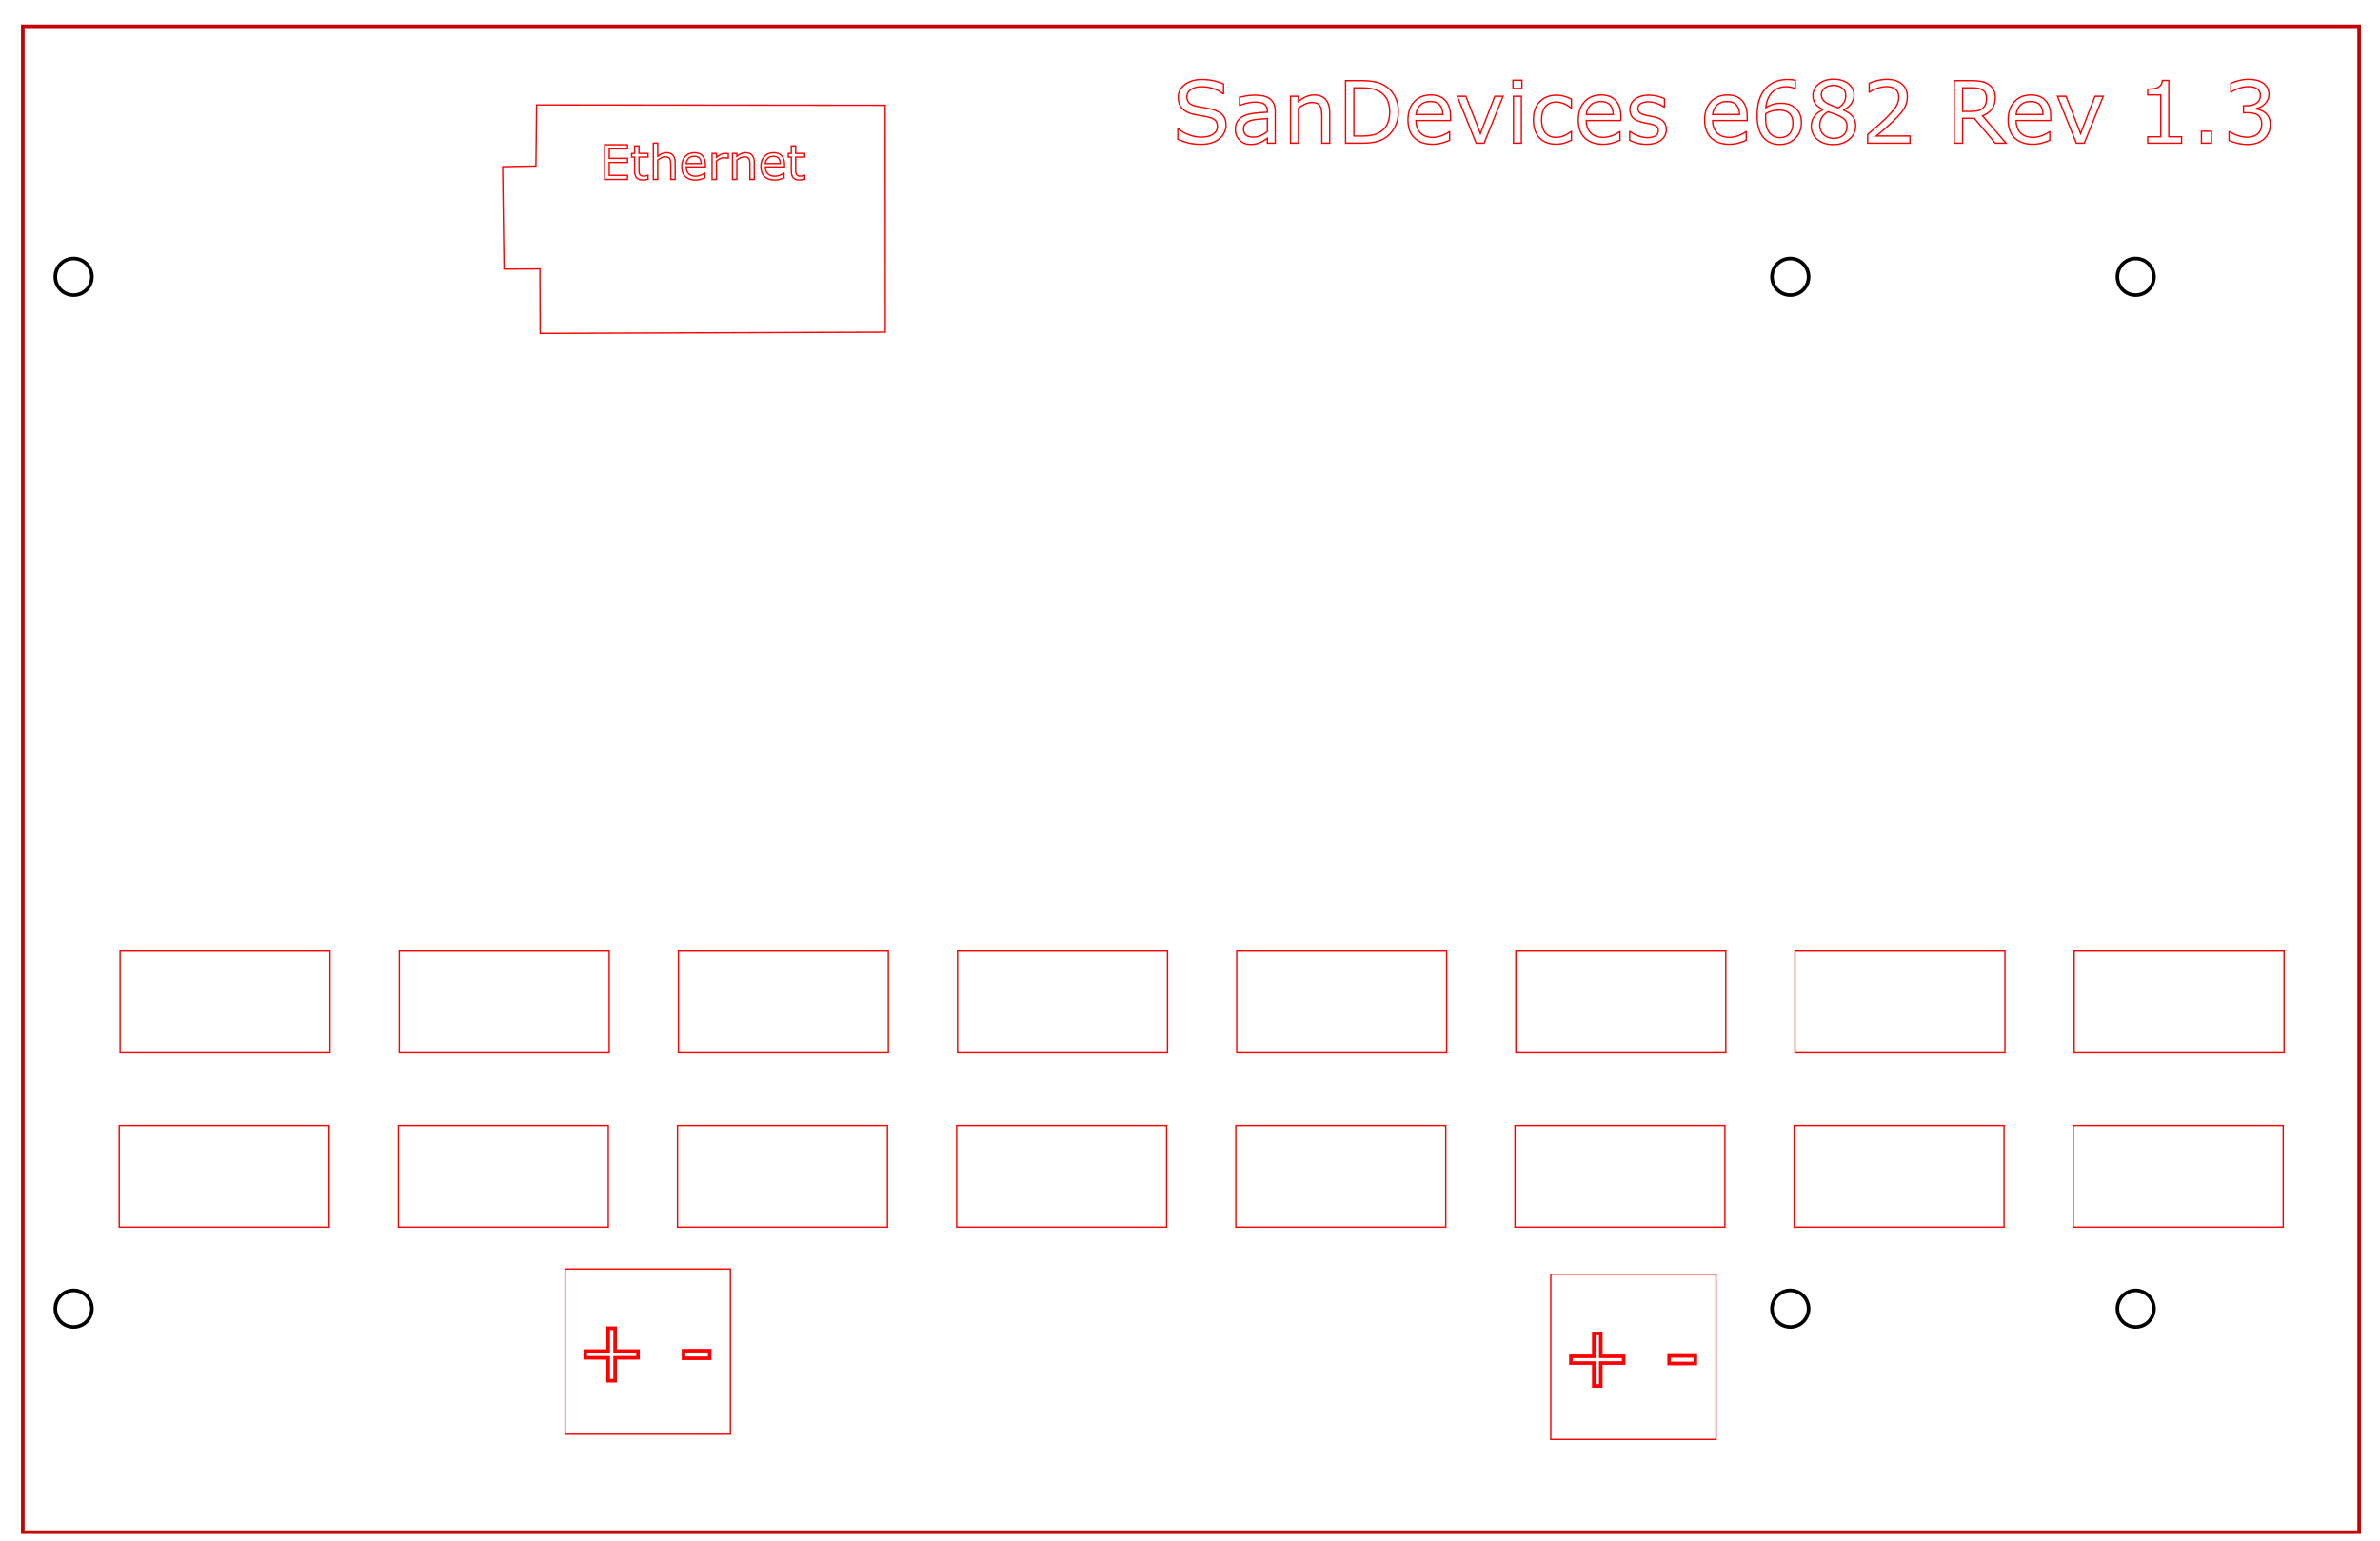 <?xml version="1.0" encoding="UTF-8" standalone="no"?>
<!-- Created with Inkscape (http://www.inkscape.org/) -->

<svg
   xmlns:dc="http://purl.org/dc/elements/1.1/"
   xmlns:cc="http://creativecommons.org/ns#"
   xmlns:rdf="http://www.w3.org/1999/02/22-rdf-syntax-ns#"
   xmlns:svg="http://www.w3.org/2000/svg"
   xmlns="http://www.w3.org/2000/svg"
   xmlns:sodipodi="http://sodipodi.sourceforge.net/DTD/sodipodi-0.dtd"
   xmlns:inkscape="http://www.inkscape.org/namespaces/inkscape"
   width="176mm"
   height="114mm"
   viewBox="0 0 176 114"
   version="1.1"
   id="svg10875"
   inkscape:version="0.92.1 r15371"
   sodipodi:docname="sandevice_e682_r1_3.svg">
  <defs
     id="defs10869">
    <marker
       style="overflow:visible"
       refY="0"
       refX="0"
       orient="auto"
       id="DistanceX">
      <path
         id="path11422"
         style="stroke:#000000;stroke-width:0.5"
         d="M 3,-3 -3,3 M 0,-5 V 5"
         inkscape:connector-curvature="0" />
    </marker>
    <pattern
       y="0"
       x="0"
       width="8"
       patternUnits="userSpaceOnUse"
       id="Hatch"
       height="8">
      <path
         id="path11425"
         stroke-width="0.25"
         stroke="#000000"
         linecap="square"
         d="M8 4 l-4,4" />
      <path
         id="path11427"
         stroke-width="0.25"
         stroke="#000000"
         linecap="square"
         d="M6 2 l-4,4" />
      <path
         id="path11429"
         stroke-width="0.25"
         stroke="#000000"
         linecap="square"
         d="M4 0 l-4,4" />
    </pattern>
    <symbol
       id="*MODEL_SPACE" />
    <symbol
       id="*PAPER_SPACE" />
    <marker
       style="overflow:visible"
       refY="0.0"
       refX="0.0"
       orient="auto"
       id="DistanceX-2">
      <path
         id="path7502"
         style="stroke:#000000; stroke-width:0.5"
         d="M 3,-3 L -3,3 M 0,-5 L  0,5" />
    </marker>
    <pattern
       y="0"
       x="0"
       width="8"
       patternUnits="userSpaceOnUse"
       id="Hatch-1"
       height="8">
      <path
         id="path7505"
         stroke-width="0.25"
         stroke="#000000"
         linecap="square"
         d="M8 4 l-4,4" />
      <path
         id="path7507"
         stroke-width="0.25"
         stroke="#000000"
         linecap="square"
         d="M6 2 l-4,4" />
      <path
         id="path7509"
         stroke-width="0.25"
         stroke="#000000"
         linecap="square"
         d="M4 0 l-4,4" />
    </pattern>
    <symbol
       id="*MODEL_SPACE-3" />
    <symbol
       id="*PAPER_SPACE-7" />
    <marker
       style="overflow:visible"
       refY="0.0"
       refX="0.0"
       orient="auto"
       id="DistanceX-8">
      <path
         id="path4576"
         style="stroke:#000000; stroke-width:0.5"
         d="M 3,-3 L -3,3 M 0,-5 L  0,5" />
    </marker>
    <pattern
       y="0"
       x="0"
       width="8"
       patternUnits="userSpaceOnUse"
       id="Hatch-6"
       height="8">
      <path
         id="path4579"
         stroke-width="0.25"
         stroke="#000000"
         linecap="square"
         d="M8 4 l-4,4" />
      <path
         id="path4581"
         stroke-width="0.25"
         stroke="#000000"
         linecap="square"
         d="M6 2 l-4,4" />
      <path
         id="path4583"
         stroke-width="0.25"
         stroke="#000000"
         linecap="square"
         d="M4 0 l-4,4" />
    </pattern>
    <symbol
       id="*MODEL_SPACE-4" />
    <symbol
       id="*PAPER_SPACE-76" />
  </defs>
  <sodipodi:namedview
     id="base"
     pagecolor="#ffffff"
     bordercolor="#666666"
     borderopacity="1.0"
     inkscape:pageopacity="0.0"
     inkscape:pageshadow="2"
     inkscape:zoom="1.705365"
     inkscape:cx="347.96358"
     inkscape:cy="217.66557"
     inkscape:document-units="mm"
     inkscape:current-layer="g7530"
     showgrid="false"
     inkscape:measure-start="8.93776,54.8182"
     inkscape:measure-end="155.517,52.4348"
     inkscape:window-width="1920"
     inkscape:window-height="1017"
     inkscape:window-x="-8"
     inkscape:window-y="-8"
     inkscape:window-maximized="1" />
  <g
     inkscape:label="Layer 1"
     inkscape:groupmode="layer"
     id="layer1"
     transform="translate(0,-183)">
    <g
       id="g11450"
       inkscape:label="0"
       transform="matrix(0.265,0,0,0.265,2.486,-112.676)"
       style="stroke:#ff0000;stroke-opacity:1">
      <rect
         style="fill:none;fill-opacity:1;stroke:#ff0000;stroke-width:0.378;stroke-miterlimit:4;stroke-dasharray:none;stroke-dashoffset:0;stroke-opacity:1"
         id="rect11480"
         width="58.583"
         height="28.346"
         x="569.176"
         y="1429.935" />
      <rect
         style="fill:none;fill-opacity:1;stroke:#ff0000;stroke-width:0.378;stroke-miterlimit:4;stroke-dasharray:none;stroke-dashoffset:0;stroke-opacity:1"
         id="rect11480-7"
         width="58.583"
         height="28.346"
         x="23.884"
         y="1429.935" />
      <rect
         style="fill:none;fill-opacity:1;stroke:#ff0000;stroke-width:0.378;stroke-miterlimit:4;stroke-dasharray:none;stroke-dashoffset:0;stroke-opacity:1"
         id="rect11480-64"
         width="58.583"
         height="28.346"
         x="101.783"
         y="1429.935" />
      <rect
         style="fill:none;fill-opacity:1;stroke:#ff0000;stroke-width:0.378;stroke-miterlimit:4;stroke-dasharray:none;stroke-dashoffset:0;stroke-opacity:1"
         id="rect11480-31"
         width="58.583"
         height="28.346"
         x="491.277"
         y="1429.935" />
      <rect
         style="fill:none;fill-opacity:1;stroke:#ff0000;stroke-width:0.378;stroke-miterlimit:4;stroke-dasharray:none;stroke-dashoffset:0;stroke-opacity:1"
         id="rect11480-5"
         width="58.583"
         height="28.346"
         x="179.682"
         y="1429.935" />
      <rect
         style="fill:none;fill-opacity:1;stroke:#ff0000;stroke-width:0.378;stroke-miterlimit:4;stroke-dasharray:none;stroke-dashoffset:0;stroke-opacity:1"
         id="rect11480-54"
         width="58.583"
         height="28.346"
         x="257.581"
         y="1429.935" />
      <rect
         style="fill:none;fill-opacity:1;stroke:#ff0000;stroke-width:0.378;stroke-miterlimit:4;stroke-dasharray:none;stroke-dashoffset:0;stroke-opacity:1"
         id="rect11480-0"
         width="58.583"
         height="28.346"
         x="335.479"
         y="1429.935" />
      <rect
         style="fill:none;fill-opacity:1;stroke:#ff0000;stroke-width:0.378;stroke-miterlimit:4;stroke-dasharray:none;stroke-dashoffset:0;stroke-opacity:1"
         id="rect11480-04"
         width="58.583"
         height="28.346"
         x="413.378"
         y="1429.935" />
      <rect
         style="fill:none;fill-opacity:1;stroke:#ff0000;stroke-width:0.378;stroke-miterlimit:4;stroke-dasharray:none;stroke-dashoffset:0;stroke-opacity:1"
         id="rect11480-4"
         width="58.583"
         height="28.346"
         x="569.425"
         y="1381.076" />
      <rect
         style="fill:none;fill-opacity:1;stroke:#ff0000;stroke-width:0.378;stroke-miterlimit:4;stroke-dasharray:none;stroke-dashoffset:0;stroke-opacity:1"
         id="rect11480-7-7"
         width="58.583"
         height="28.346"
         x="24.132"
         y="1381.076" />
      <rect
         style="fill:none;fill-opacity:1;stroke:#ff0000;stroke-width:0.378;stroke-miterlimit:4;stroke-dasharray:none;stroke-dashoffset:0;stroke-opacity:1"
         id="rect11480-64-3"
         width="58.583"
         height="28.346"
         x="102.031"
         y="1381.076" />
      <rect
         style="fill:none;fill-opacity:1;stroke:#ff0000;stroke-width:0.378;stroke-miterlimit:4;stroke-dasharray:none;stroke-dashoffset:0;stroke-opacity:1"
         id="rect11480-31-4"
         width="58.583"
         height="28.346"
         x="491.526"
         y="1381.076" />
      <rect
         style="fill:none;fill-opacity:1;stroke:#ff0000;stroke-width:0.378;stroke-miterlimit:4;stroke-dasharray:none;stroke-dashoffset:0;stroke-opacity:1"
         id="rect11480-5-9"
         width="58.583"
         height="28.346"
         x="179.93"
         y="1381.076" />
      <rect
         style="fill:none;fill-opacity:1;stroke:#ff0000;stroke-width:0.378;stroke-miterlimit:4;stroke-dasharray:none;stroke-dashoffset:0;stroke-opacity:1"
         id="rect11480-54-4"
         width="58.583"
         height="28.346"
         x="257.829"
         y="1381.076" />
      <rect
         style="fill:none;fill-opacity:1;stroke:#ff0000;stroke-width:0.378;stroke-miterlimit:4;stroke-dasharray:none;stroke-dashoffset:0;stroke-opacity:1"
         id="rect11480-0-7"
         width="58.583"
         height="28.346"
         x="335.728"
         y="1381.076" />
      <rect
         style="fill:none;fill-opacity:1;stroke:#ff0000;stroke-width:0.378;stroke-miterlimit:4;stroke-dasharray:none;stroke-dashoffset:0;stroke-opacity:1"
         id="rect11480-04-0"
         width="58.583"
         height="28.346"
         x="413.627"
         y="1381.076" />
      <path
         style="fill:none;stroke:#fe0000;stroke-width:0.378;stroke-linecap:butt;stroke-linejoin:miter;stroke-miterlimit:4;stroke-dasharray:none;stroke-opacity:1"
         d="m 140.348,1145.042 97.274,0.099 0.036,63.341 -96.302,0.345 -0.072,-18.016 -10.015,0.062 -0.385,-28.601 9.281,-0.174 z"
         id="path11595"
         inkscape:connector-curvature="0"
         sodipodi:nodetypes="ccccccccc" />
      <rect
         style="fill:none;fill-opacity:1;stroke:#fe0000;stroke-width:0.378;stroke-miterlimit:4;stroke-dasharray:none;stroke-dashoffset:0;stroke-opacity:1"
         id="rect11597"
         width="46.11"
         height="46.11"
         x="148.33"
         y="1469.947" />
      <g
         aria-label="+ -"
         style="font-style:normal;font-weight:normal;font-size:13.333px;line-height:1.25;font-family:sans-serif;letter-spacing:0px;word-spacing:0px;fill:none;fill-opacity:1;stroke:none"
         id="text11601"
         transform="translate(0,-20)">
        <path
           d="m 168.665,1514.736 h -6.387 v 6.387 h -1.945 v -6.387 h -6.387 v -1.875 h 6.387 v -6.387 h 1.945 v 6.387 h 6.387 z"
           style="font-size:24px;fill:none;stroke:#ff0000;stroke-opacity:1"
           id="path11603"
           inkscape:connector-curvature="0" />
        <path
           d="m 188.669,1514.865 h -7.312 v -2.121 h 7.312 z"
           style="font-size:24px;fill:none;stroke:#ff0000;stroke-opacity:1"
           id="path11605"
           inkscape:connector-curvature="0" />
      </g>
      <rect
         style="fill:none;fill-opacity:1;stroke:#fe0000;stroke-width:0.378;stroke-miterlimit:4;stroke-dasharray:none;stroke-dashoffset:0;stroke-opacity:1"
         id="rect11597-5"
         width="46.11"
         height="46.11"
         x="423.376"
         y="1471.405" />
      <g
         transform="translate(275.046,-18.542)"
         aria-label="+ -"
         style="font-style:normal;font-weight:normal;font-size:13.333px;line-height:1.25;font-family:sans-serif;letter-spacing:0px;word-spacing:0px;fill:none;fill-opacity:1;stroke:none;stroke-opacity:1"
         id="text11601-8">
        <path
           inkscape:connector-curvature="0"
           d="m 168.665,1514.736 h -6.387 v 6.387 h -1.945 v -6.387 h -6.387 v -1.875 h 6.387 v -6.387 h 1.945 v 6.387 h 6.387 z"
           style="font-size:24px;fill:none;stroke:#ff0000;stroke-opacity:1"
           id="path11603-6" />
        <path
           inkscape:connector-curvature="0"
           d="m 188.669,1514.865 h -7.312 v -2.121 h 7.312 z"
           style="font-size:24px;fill:none;stroke:#ff0000;stroke-opacity:1"
           id="path11605-8" />
      </g>
      <g
         aria-label="Ethernet"
         style="font-style:normal;font-weight:normal;font-size:13.333px;line-height:1.25;font-family:sans-serif;letter-spacing:0px;word-spacing:0px;fill:none;fill-opacity:1;stroke:#fe0000;stroke-opacity:1;stroke-width:0.378;stroke-miterlimit:4;stroke-dasharray:none"
         id="text11634">
        <path
           d="m 165.728,1165.846 h -6.387 v -9.694 h 6.387 v 1.146 h -5.098 v 2.656 h 5.098 v 1.146 h -5.098 v 3.6 h 5.098 z"
           style="stroke-width:0.378;stroke-miterlimit:4;stroke-dasharray:none"
           id="path11636" />
        <path
           d="m 171.458,1165.781 q -0.345,0.091 -0.755,0.15 -0.404,0.059 -0.723,0.059 -1.113,0 -1.693,-0.599 -0.579,-0.599 -0.579,-1.921 v -3.867 h -0.827 v -1.029 h 0.827 v -2.09 h 1.224 v 2.09 h 2.526 v 1.029 h -2.526 v 3.314 q 0,0.573 0.026,0.898 0.026,0.319 0.182,0.599 0.143,0.261 0.391,0.384 0.254,0.117 0.768,0.117 0.299,0 0.625,-0.085 0.326,-0.091 0.469,-0.15 h 0.065 z"
           style="stroke-width:0.378;stroke-miterlimit:4;stroke-dasharray:none"
           id="path11638" />
        <path
           d="m 179.023,1165.846 h -1.224 v -4.141 q 0,-0.501 -0.059,-0.938 -0.059,-0.443 -0.215,-0.69 -0.163,-0.273 -0.469,-0.404 -0.306,-0.137 -0.794,-0.137 -0.501,0 -1.048,0.247 -0.547,0.247 -1.048,0.631 v 5.43 H 172.942 v -10.13 h 1.224 v 3.665 q 0.573,-0.475 1.185,-0.742 0.612,-0.267 1.257,-0.267 1.178,0 1.797,0.71 0.618,0.71 0.618,2.044 z"
           style="stroke-width:0.378;stroke-miterlimit:4;stroke-dasharray:none"
           id="path11640" />
        <path
           d="m 187.467,1162.337 h -5.358 q 0,0.671 0.202,1.172 0.202,0.495 0.553,0.814 0.339,0.312 0.801,0.469 0.469,0.156 1.029,0.156 0.742,0 1.491,-0.293 0.755,-0.299 1.074,-0.586 h 0.065 v 1.335 q -0.618,0.26 -1.263,0.436 -0.645,0.176 -1.354,0.176 -1.81,0 -2.826,-0.977 -1.016,-0.983 -1.016,-2.786 0,-1.784 0.97,-2.832 0.977,-1.048 2.565,-1.048 1.471,0 2.266,0.859 0.801,0.859 0.801,2.441 z m -1.191,-0.938 q -0.007,-0.964 -0.488,-1.491 -0.475,-0.527 -1.452,-0.527 -0.983,0 -1.569,0.579 -0.579,0.579 -0.658,1.439 z"
           style="stroke-width:0.378;stroke-miterlimit:4;stroke-dasharray:none"
           id="path11642" />
        <path
           d="m 193.86,1159.909 h -0.065 q -0.273,-0.065 -0.534,-0.091 -0.254,-0.033 -0.605,-0.033 -0.566,0 -1.094,0.254 -0.527,0.247 -1.016,0.645 v 5.163 h -1.224 v -7.272 h 1.224 v 1.074 q 0.729,-0.586 1.283,-0.827 0.56,-0.247 1.139,-0.247 0.319,0 0.462,0.02 0.143,0.013 0.43,0.059 z"
           style="stroke-width:0.378;stroke-miterlimit:4;stroke-dasharray:none"
           id="path11644" />
        <path
           d="m 201.106,1165.846 h -1.224 v -4.141 q 0,-0.501 -0.059,-0.938 -0.059,-0.443 -0.215,-0.69 -0.163,-0.273 -0.469,-0.404 -0.306,-0.137 -0.794,-0.137 -0.501,0 -1.048,0.247 -0.547,0.247 -1.048,0.631 v 5.43 h -1.224 v -7.272 h 1.224 v 0.807 q 0.573,-0.475 1.185,-0.742 0.612,-0.267 1.257,-0.267 1.178,0 1.797,0.71 0.618,0.71 0.618,2.044 z"
           style="stroke-width:0.378;stroke-miterlimit:4;stroke-dasharray:none"
           id="path11646" />
        <path
           d="M 209.55,1162.337 H 204.192 q 0,0.671 0.202,1.172 0.202,0.495 0.553,0.814 0.339,0.312 0.801,0.469 0.469,0.156 1.029,0.156 0.742,0 1.491,-0.293 0.755,-0.299 1.074,-0.586 h 0.065 v 1.335 q -0.618,0.26 -1.263,0.436 -0.645,0.176 -1.354,0.176 -1.81,0 -2.826,-0.977 -1.016,-0.983 -1.016,-2.786 0,-1.784 0.97,-2.832 0.977,-1.048 2.565,-1.048 1.471,0 2.266,0.859 0.801,0.859 0.801,2.441 z m -1.191,-0.938 q -0.007,-0.964 -0.488,-1.491 -0.475,-0.527 -1.452,-0.527 -0.983,0 -1.569,0.579 -0.579,0.579 -0.658,1.439 z"
           style="stroke-width:0.378;stroke-miterlimit:4;stroke-dasharray:none"
           id="path11648" />
        <path
           d="m 215.182,1165.781 q -0.345,0.091 -0.755,0.15 -0.404,0.059 -0.723,0.059 -1.113,0 -1.693,-0.599 -0.579,-0.599 -0.579,-1.921 v -3.867 h -0.827 v -1.029 h 0.827 v -2.09 h 1.224 v 2.09 h 2.526 v 1.029 h -2.526 v 3.314 q 0,0.573 0.026,0.898 0.026,0.319 0.182,0.599 0.143,0.261 0.391,0.384 0.254,0.117 0.768,0.117 0.299,0 0.625,-0.085 0.326,-0.091 0.469,-0.15 h 0.065 z"
           style="stroke-width:0.378;stroke-miterlimit:4;stroke-dasharray:none"
           id="path11650" />
      </g>
      <g
         aria-label="SanDevices e682 Rev 1.3"
         style="font-style:normal;font-weight:normal;font-size:13.333px;line-height:1.25;font-family:sans-serif;letter-spacing:0px;word-spacing:0px;fill:none;fill-opacity:1;stroke:#fb0000;stroke-width:0.378;stroke-miterlimit:4;stroke-dasharray:none;stroke-opacity:1"
         id="text11655">
        <path
           d="m 332.751,1150.736 q 0,1.02 -0.48,2.016 -0.469,0.996 -1.324,1.688 -0.938,0.75 -2.191,1.172 -1.242,0.422 -3,0.422 -1.887,0 -3.398,-0.351 -1.5,-0.352 -3.059,-1.043 v -2.906 h 0.164 q 1.324,1.102 3.059,1.699 1.734,0.598 3.258,0.598 2.156,0 3.352,-0.809 1.207,-0.809 1.207,-2.156 0,-1.16 -0.574,-1.711 -0.562,-0.551 -1.723,-0.855 -0.879,-0.234 -1.91,-0.387 -1.02,-0.152 -2.168,-0.387 -2.32,-0.492 -3.445,-1.676 -1.113,-1.195 -1.113,-3.106 0,-2.191 1.852,-3.586 1.852,-1.406 4.699,-1.406 1.84,0 3.375,0.352 1.535,0.351 2.719,0.867 v 2.742 h -0.164 q -0.996,-0.844 -2.625,-1.395 -1.617,-0.562 -3.316,-0.562 -1.863,0 -3,0.773 -1.125,0.773 -1.125,1.992 0,1.09 0.562,1.711 0.562,0.621 1.98,0.949 0.75,0.164 2.133,0.398 1.383,0.234 2.344,0.48 1.945,0.516 2.93,1.559 0.984,1.043 0.984,2.918 z"
           style="font-size:24px;fill:none;stroke:#fb0000;stroke-width:0.378;stroke-miterlimit:4;stroke-dasharray:none;stroke-opacity:1"
           id="path11657" />
        <path
           d="m 346.474,1155.717 h -2.191 v -1.395 q -0.293,0.199 -0.797,0.562 -0.492,0.352 -0.961,0.562 -0.551,0.27 -1.266,0.445 -0.715,0.188 -1.676,0.188 -1.77,0 -3,-1.172 -1.23,-1.172 -1.23,-2.988 0,-1.488 0.633,-2.402 0.645,-0.926 1.828,-1.453 1.195,-0.527 2.871,-0.715 1.676,-0.188 3.598,-0.281 v -0.34 q 0,-0.75 -0.27,-1.242 -0.258,-0.492 -0.75,-0.773 -0.469,-0.27 -1.125,-0.363 -0.656,-0.094 -1.371,-0.094 -0.867,0 -1.934,0.234 -1.066,0.223 -2.203,0.656 h -0.117 v -2.238 q 0.645,-0.176 1.863,-0.387 1.219,-0.211 2.402,-0.211 1.383,0 2.402,0.234 1.031,0.223 1.781,0.773 0.738,0.539 1.125,1.395 0.387,0.856 0.387,2.121 z m -2.191,-3.223 v -3.645 q -1.008,0.059 -2.379,0.176 -1.359,0.117 -2.156,0.34 -0.949,0.27 -1.535,0.844 -0.586,0.562 -0.586,1.559 0,1.125 0.68,1.699 0.68,0.562 2.074,0.562 1.16,0 2.121,-0.445 0.961,-0.457 1.781,-1.09 z"
           style="font-size:24px;fill:none;stroke:#fb0000;stroke-width:0.378;stroke-miterlimit:4;stroke-dasharray:none;stroke-opacity:1"
           id="path11659" />
        <path
           d="m 361.685,1155.717 h -2.203 v -7.453 q 0,-0.902 -0.105,-1.688 -0.105,-0.797 -0.387,-1.242 -0.293,-0.492 -0.844,-0.727 -0.551,-0.246 -1.43,-0.246 -0.902,0 -1.887,0.445 -0.984,0.445 -1.887,1.137 v 9.773 h -2.203 v -13.09 h 2.203 v 1.453 q 1.031,-0.856 2.133,-1.336 1.102,-0.48 2.262,-0.48 2.121,0 3.234,1.277 1.113,1.277 1.113,3.68 z"
           style="font-size:24px;fill:none;stroke:#fb0000;stroke-width:0.378;stroke-miterlimit:4;stroke-dasharray:none;stroke-opacity:1"
           id="path11661" />
        <path
           d="m 380.845,1147.01 q 0,2.379 -1.043,4.312 -1.031,1.934 -2.754,3 -1.195,0.738 -2.672,1.066 -1.465,0.328 -3.867,0.328 h -4.406 v -17.449 h 4.359 q 2.555,0 4.055,0.375 1.512,0.363 2.555,1.008 1.781,1.113 2.777,2.965 0.996,1.851 0.996,4.394 z m -2.426,-0.035 q 0,-2.051 -0.715,-3.457 -0.715,-1.406 -2.133,-2.215 -1.031,-0.586 -2.191,-0.809 -1.16,-0.234 -2.777,-0.234 h -2.18 v 13.465 h 2.18 q 1.676,0 2.918,-0.246 1.254,-0.246 2.297,-0.914 1.301,-0.832 1.945,-2.191 0.656,-1.359 0.656,-3.398 z"
           style="font-size:24px;fill:none;stroke:#fb0000;stroke-width:0.378;stroke-miterlimit:4;stroke-dasharray:none;stroke-opacity:1"
           id="path11663" />
        <path
           d="m 395.399,1149.4 h -9.645 q 0,1.207 0.363,2.109 0.363,0.891 0.996,1.465 0.609,0.562 1.441,0.844 0.844,0.281 1.852,0.281 1.336,0 2.684,-0.527 1.359,-0.539 1.934,-1.055 h 0.117 v 2.402 q -1.113,0.469 -2.273,0.785 -1.16,0.316 -2.438,0.316 -3.258,0 -5.086,-1.758 -1.828,-1.77 -1.828,-5.016 0,-3.211 1.746,-5.098 1.758,-1.887 4.617,-1.887 2.648,0 4.078,1.547 1.441,1.547 1.441,4.394 z m -2.145,-1.688 q -0.012,-1.734 -0.879,-2.684 -0.855,-0.949 -2.613,-0.949 -1.77,0 -2.824,1.043 -1.043,1.043 -1.184,2.59 z"
           style="font-size:24px;fill:none;stroke:#fb0000;stroke-width:0.378;stroke-miterlimit:4;stroke-dasharray:none;stroke-opacity:1"
           id="path11665" />
        <path
           d="m 410.06,1142.627 -5.297,13.09 h -2.215 l -5.262,-13.09 h 2.391 l 4.055,10.418 4.02,-10.418 z"
           style="font-size:24px;fill:none;stroke:#fb0000;stroke-width:0.378;stroke-miterlimit:4;stroke-dasharray:none;stroke-opacity:1"
           id="path11667" />
        <path
           d="m 415.31,1140.436 h -2.484 v -2.285 h 2.484 z m -0.141,15.281 h -2.203 v -13.09 h 2.203 z"
           style="font-size:24px;fill:none;stroke:#fb0000;stroke-width:0.378;stroke-miterlimit:4;stroke-dasharray:none;stroke-opacity:1"
           id="path11669" />
        <path
           d="m 429.138,1154.897 q -1.102,0.527 -2.098,0.82 -0.984,0.293 -2.098,0.293 -1.418,0 -2.602,-0.41 -1.184,-0.422 -2.027,-1.266 -0.855,-0.844 -1.324,-2.133 -0.469,-1.289 -0.469,-3.012 0,-3.211 1.758,-5.039 1.77,-1.828 4.664,-1.828 1.125,0 2.203,0.316 1.09,0.316 1.992,0.773 v 2.449 h -0.117 q -1.008,-0.785 -2.086,-1.207 -1.066,-0.422 -2.086,-0.422 -1.875,0 -2.965,1.266 -1.078,1.254 -1.078,3.691 0,2.367 1.055,3.644 1.066,1.266 2.988,1.266 0.668,0 1.359,-0.176 0.691,-0.176 1.242,-0.457 0.48,-0.246 0.902,-0.516 0.422,-0.281 0.668,-0.48 h 0.117 z"
           style="font-size:24px;fill:none;stroke:#fb0000;stroke-width:0.378;stroke-miterlimit:4;stroke-dasharray:none;stroke-opacity:1"
           id="path11671" />
        <path
           d="m 442.931,1149.4 h -9.645 q 0,1.207 0.363,2.109 0.363,0.891 0.996,1.465 0.609,0.562 1.441,0.844 0.844,0.281 1.852,0.281 1.336,0 2.684,-0.527 1.359,-0.539 1.934,-1.055 h 0.117 v 2.402 q -1.113,0.469 -2.273,0.785 -1.16,0.316 -2.438,0.316 -3.258,0 -5.086,-1.758 -1.828,-1.77 -1.828,-5.016 0,-3.211 1.746,-5.098 1.758,-1.887 4.617,-1.887 2.648,0 4.078,1.547 1.441,1.547 1.441,4.394 z m -2.145,-1.688 q -0.012,-1.734 -0.879,-2.684 -0.855,-0.949 -2.613,-0.949 -1.77,0 -2.824,1.043 -1.043,1.043 -1.184,2.59 z"
           style="font-size:24px;fill:none;stroke:#fb0000;stroke-width:0.378;stroke-miterlimit:4;stroke-dasharray:none;stroke-opacity:1"
           id="path11673" />
        <path
           d="m 455.622,1151.944 q 0,1.793 -1.488,2.941 -1.477,1.148 -4.043,1.148 -1.453,0 -2.672,-0.34 -1.207,-0.352 -2.027,-0.762 v -2.473 h 0.117 q 1.043,0.785 2.32,1.254 1.277,0.457 2.449,0.457 1.453,0 2.273,-0.469 0.82,-0.469 0.82,-1.477 0,-0.773 -0.445,-1.172 -0.445,-0.399 -1.711,-0.68 -0.469,-0.105 -1.23,-0.246 -0.75,-0.141 -1.371,-0.305 -1.723,-0.457 -2.449,-1.336 -0.715,-0.891 -0.715,-2.18 0,-0.809 0.328,-1.524 0.34,-0.715 1.02,-1.277 0.656,-0.551 1.664,-0.867 1.02,-0.328 2.273,-0.328 1.172,0 2.367,0.293 1.207,0.281 2.004,0.691 v 2.356 h -0.117 q -0.844,-0.621 -2.051,-1.043 -1.207,-0.433 -2.367,-0.433 -1.207,0 -2.039,0.469 -0.832,0.457 -0.832,1.371 0,0.809 0.504,1.219 0.492,0.41 1.594,0.668 0.609,0.141 1.359,0.281 0.762,0.141 1.266,0.258 1.535,0.351 2.367,1.207 0.832,0.867 0.832,2.297 z"
           style="font-size:24px;fill:none;stroke:#fb0000;stroke-width:0.378;stroke-miterlimit:4;stroke-dasharray:none;stroke-opacity:1"
           id="path11675" />
        <path
           d="m 478.181,1149.4 h -9.645 q 0,1.207 0.363,2.109 0.363,0.891 0.996,1.465 0.609,0.562 1.441,0.844 0.844,0.281 1.852,0.281 1.336,0 2.684,-0.527 1.359,-0.539 1.934,-1.055 h 0.117 v 2.402 q -1.113,0.469 -2.273,0.785 -1.16,0.316 -2.438,0.316 -3.258,0 -5.086,-1.758 -1.828,-1.77 -1.828,-5.016 0,-3.211 1.746,-5.098 1.758,-1.887 4.617,-1.887 2.648,0 4.078,1.547 1.441,1.547 1.441,4.394 z m -2.145,-1.688 q -0.012,-1.734 -0.879,-2.684 -0.855,-0.949 -2.613,-0.949 -1.77,0 -2.824,1.043 -1.043,1.043 -1.184,2.59 z"
           style="font-size:24px;fill:none;stroke:#fb0000;stroke-width:0.378;stroke-miterlimit:4;stroke-dasharray:none;stroke-opacity:1"
           id="path11677" />
        <path
           d="m 493.31,1150.057 q 0,2.66 -1.758,4.348 -1.746,1.676 -4.289,1.676 -1.289,0 -2.344,-0.398 -1.055,-0.399 -1.863,-1.184 -1.008,-0.973 -1.559,-2.578 -0.539,-1.605 -0.539,-3.867 0,-2.32 0.492,-4.113 0.504,-1.793 1.594,-3.188 1.031,-1.324 2.66,-2.062 1.629,-0.75 3.797,-0.75 0.691,0 1.16,0.059 0.469,0.059 0.949,0.211 v 2.238 h -0.117 q -0.328,-0.176 -0.996,-0.328 -0.656,-0.164 -1.348,-0.164 -2.52,0 -4.02,1.582 -1.5,1.57 -1.746,4.254 0.984,-0.598 1.934,-0.902 0.961,-0.316 2.215,-0.316 1.113,0 1.957,0.211 0.855,0.199 1.746,0.82 1.031,0.715 1.547,1.805 0.527,1.09 0.527,2.648 z m -2.379,0.094 q 0,-1.09 -0.328,-1.805 -0.316,-0.715 -1.055,-1.242 -0.539,-0.375 -1.195,-0.492 -0.656,-0.117 -1.371,-0.117 -0.996,0 -1.852,0.234 -0.855,0.234 -1.758,0.727 -0.023,0.258 -0.035,0.504 -0.012,0.234 -0.012,0.598 0,1.851 0.375,2.93 0.387,1.066 1.055,1.688 0.539,0.516 1.16,0.762 0.633,0.234 1.371,0.234 1.699,0 2.672,-1.031 0.973,-1.043 0.973,-2.988 z"
           style="font-size:24px;fill:none;stroke:#fb0000;stroke-width:0.378;stroke-miterlimit:4;stroke-dasharray:none;stroke-opacity:1"
           id="path11679" />
        <path
           d="m 508.462,1150.854 q 0,2.262 -1.77,3.762 -1.758,1.5 -4.43,1.5 -2.836,0 -4.523,-1.465 -1.676,-1.465 -1.676,-3.75 0,-1.453 0.844,-2.625 0.844,-1.184 2.379,-1.875 v -0.07 q -1.406,-0.75 -2.086,-1.641 -0.668,-0.891 -0.668,-2.227 0,-1.969 1.617,-3.281 1.617,-1.312 4.113,-1.312 2.613,0 4.172,1.254 1.559,1.254 1.559,3.188 0,1.184 -0.738,2.332 -0.738,1.137 -2.168,1.781 v 0.07 q 1.641,0.703 2.508,1.734 0.867,1.031 0.867,2.625 z m -2.777,-8.52 q 0,-1.254 -0.973,-1.992 -0.961,-0.75 -2.461,-0.75 -1.477,0 -2.426,0.703 -0.938,0.703 -0.938,1.899 0,0.844 0.469,1.465 0.48,0.609 1.441,1.09 0.434,0.211 1.242,0.551 0.82,0.34 1.594,0.562 1.16,-0.773 1.605,-1.605 0.445,-0.832 0.445,-1.922 z m 0.363,8.742 q 0,-1.078 -0.48,-1.723 -0.469,-0.656 -1.852,-1.312 -0.551,-0.258 -1.207,-0.48 -0.656,-0.223 -1.746,-0.621 -1.055,0.574 -1.699,1.559 -0.633,0.984 -0.633,2.227 0,1.582 1.09,2.613 1.09,1.031 2.766,1.031 1.711,0 2.73,-0.879 1.031,-0.879 1.031,-2.414 z"
           style="font-size:24px;fill:none;stroke:#fb0000;stroke-width:0.378;stroke-miterlimit:4;stroke-dasharray:none;stroke-opacity:1"
           id="path11681" />
        <path
           d="m 523.614,1155.717 h -11.812 v -2.449 q 1.23,-1.055 2.461,-2.109 1.242,-1.055 2.309,-2.098 2.25,-2.18 3.082,-3.457 0.832,-1.289 0.832,-2.777 0,-1.359 -0.902,-2.121 -0.891,-0.773 -2.496,-0.773 -1.066,0 -2.309,0.375 -1.242,0.375 -2.426,1.148 h -0.117 v -2.461 q 0.832,-0.41 2.215,-0.75 1.395,-0.34 2.695,-0.34 2.684,0 4.207,1.301 1.523,1.289 1.523,3.504 0,0.996 -0.258,1.863 -0.246,0.856 -0.738,1.629 -0.457,0.727 -1.078,1.43 -0.609,0.703 -1.488,1.559 -1.254,1.23 -2.59,2.391 -1.336,1.148 -2.496,2.133 h 9.387 z"
           style="font-size:24px;fill:none;stroke:#fb0000;stroke-width:0.378;stroke-miterlimit:4;stroke-dasharray:none;stroke-opacity:1"
           id="path11683" />
        <path
           d="m 550.415,1155.717 h -3.012 l -5.836,-6.938 h -3.27 v 6.938 h -2.32 v -17.449 h 4.887 q 1.582,0 2.637,0.211 1.055,0.199 1.898,0.727 0.949,0.598 1.477,1.512 0.539,0.902 0.539,2.297 0,1.887 -0.949,3.164 -0.949,1.266 -2.613,1.91 z m -5.426,-12.539 q 0,-0.75 -0.27,-1.324 -0.258,-0.586 -0.867,-0.984 -0.504,-0.34 -1.195,-0.469 -0.691,-0.141 -1.629,-0.141 h -2.73 v 6.586 h 2.344 q 1.102,0 1.922,-0.188 0.82,-0.199 1.395,-0.727 0.527,-0.492 0.773,-1.125 0.258,-0.645 0.258,-1.629 z"
           style="font-size:24px;fill:none;stroke:#fb0000;stroke-width:0.378;stroke-miterlimit:4;stroke-dasharray:none;stroke-opacity:1"
           id="path11685" />
        <path
           d="m 562.884,1149.4 h -9.645 q 0,1.207 0.363,2.109 0.363,0.891 0.996,1.465 0.609,0.562 1.441,0.844 0.844,0.281 1.852,0.281 1.336,0 2.684,-0.527 1.359,-0.539 1.934,-1.055 h 0.117 v 2.402 q -1.113,0.469 -2.273,0.785 -1.16,0.316 -2.438,0.316 -3.258,0 -5.086,-1.758 -1.828,-1.77 -1.828,-5.016 0,-3.211 1.746,-5.098 1.758,-1.887 4.617,-1.887 2.648,0 4.078,1.547 1.441,1.547 1.441,4.394 z m -2.145,-1.688 q -0.012,-1.734 -0.879,-2.684 -0.855,-0.949 -2.613,-0.949 -1.77,0 -2.824,1.043 -1.043,1.043 -1.184,2.59 z"
           style="font-size:24px;fill:none;stroke:#fb0000;stroke-width:0.378;stroke-miterlimit:4;stroke-dasharray:none;stroke-opacity:1"
           id="path11687" />
        <path
           d="m 577.544,1142.627 -5.297,13.09 h -2.215 l -5.262,-13.09 h 2.391 l 4.055,10.418 4.02,-10.418 z"
           style="font-size:24px;fill:none;stroke:#fb0000;stroke-width:0.378;stroke-miterlimit:4;stroke-dasharray:none;stroke-opacity:1"
           id="path11689" />
        <path
           d="m 599.399,1155.717 h -9.445 v -1.781 h 3.633 v -11.695 h -3.633 v -1.594 q 0.738,0 1.582,-0.117 0.844,-0.129 1.277,-0.363 0.539,-0.293 0.844,-0.738 0.316,-0.457 0.363,-1.219 h 1.816 v 15.727 h 3.562 z"
           style="font-size:24px;fill:none;stroke:#fb0000;stroke-width:0.378;stroke-miterlimit:4;stroke-dasharray:none;stroke-opacity:1"
           id="path11691" />
        <path
           d="m 607.743,1155.717 h -2.801 v -3.34 h 2.801 z"
           style="font-size:24px;fill:none;stroke:#fb0000;stroke-width:0.378;stroke-miterlimit:4;stroke-dasharray:none;stroke-opacity:1"
           id="path11693" />
        <path
           d="m 622.86,1147.315 q 0.562,0.504 0.926,1.266 0.363,0.762 0.363,1.969 0,1.195 -0.434,2.191 -0.434,0.996 -1.219,1.734 -0.879,0.82 -2.074,1.219 -1.184,0.387 -2.602,0.387 -1.453,0 -2.859,-0.352 -1.406,-0.34 -2.309,-0.75 v -2.449 h 0.176 q 0.996,0.656 2.344,1.09 1.348,0.434 2.602,0.434 0.738,0 1.57,-0.246 0.832,-0.246 1.348,-0.727 0.539,-0.516 0.797,-1.137 0.27,-0.621 0.27,-1.57 0,-0.938 -0.305,-1.547 -0.293,-0.621 -0.82,-0.973 -0.527,-0.363 -1.277,-0.492 -0.75,-0.141 -1.617,-0.141 h -1.055 v -1.945 h 0.82 q 1.781,0 2.836,-0.738 1.066,-0.75 1.066,-2.18 0,-0.633 -0.27,-1.101 -0.27,-0.48 -0.75,-0.785 -0.504,-0.305 -1.078,-0.422 -0.574,-0.117 -1.301,-0.117 -1.113,0 -2.367,0.398 -1.254,0.398 -2.367,1.125 h -0.117 v -2.449 q 0.832,-0.41 2.215,-0.75 1.395,-0.352 2.695,-0.352 1.277,0 2.25,0.234 0.973,0.234 1.758,0.75 0.844,0.562 1.277,1.359 0.434,0.797 0.434,1.863 0,1.453 -1.031,2.543 -1.02,1.078 -2.414,1.359 v 0.164 q 0.562,0.094 1.289,0.398 0.727,0.293 1.23,0.738 z"
           style="font-size:24px;fill:none;stroke:#fb0000;stroke-width:0.378;stroke-miterlimit:4;stroke-dasharray:none;stroke-opacity:1"
           id="path11695" />
      </g>
      <g
         id="g7530"
         inkscape:label="0"
         transform="translate(-1001.301,-5.598)">
        <g
           id="g4604"
           inkscape:label="0"
           transform="translate(998.286,6.178)">
          <path
             id="path4590"
             style="fill:none;stroke:#c90000;stroke-opacity:1"
             d="M 651.968,1122.52 H 0 v 420.284 h 651.968 z"
             inkscape:connector-curvature="0" />
          <path
             id="path4592"
             style="fill:none;stroke:#000000"
             d="m 19.276,1192.441 a 5.102,5.102 0 1 0 -10.205,0 5.102,5.102 0 1 0 10.205,0 z"
             inkscape:connector-curvature="0" />
          <path
             id="path4594"
             style="fill:none;stroke:#000000"
             d="m 19.276,1480.441 a 5.102,5.102 0 1 0 -10.205,0 5.102,5.102 0 1 0 10.205,0 z"
             inkscape:connector-curvature="0" />
          <path
             id="path4596"
             style="fill:none;stroke:#000000"
             d="m 498.331,1192.441 a 5.102,5.102 0 1 0 -10.205,0 5.102,5.102 0 1 0 10.205,0 z"
             inkscape:connector-curvature="0" />
          <path
             id="path4598"
             style="fill:none;stroke:#000000"
             d="m 594.709,1192.441 a 5.102,5.102 0 1 0 -10.205,0 5.102,5.102 0 1 0 10.205,0 z"
             inkscape:connector-curvature="0" />
          <path
             id="path4600"
             style="fill:none;stroke:#000000"
             d="m 498.331,1480.441 a 5.102,5.102 0 1 0 -10.205,0 5.102,5.102 0 1 0 10.205,0 z"
             inkscape:connector-curvature="0" />
          <path
             id="path4602"
             style="fill:none;stroke:#000000"
             d="m 594.709,1480.441 a 5.102,5.102 0 1 0 -10.205,0 5.102,5.102 0 1 0 10.205,0 z"
             inkscape:connector-curvature="0" />
        </g>
      </g>
    </g>
  </g>
</svg>
